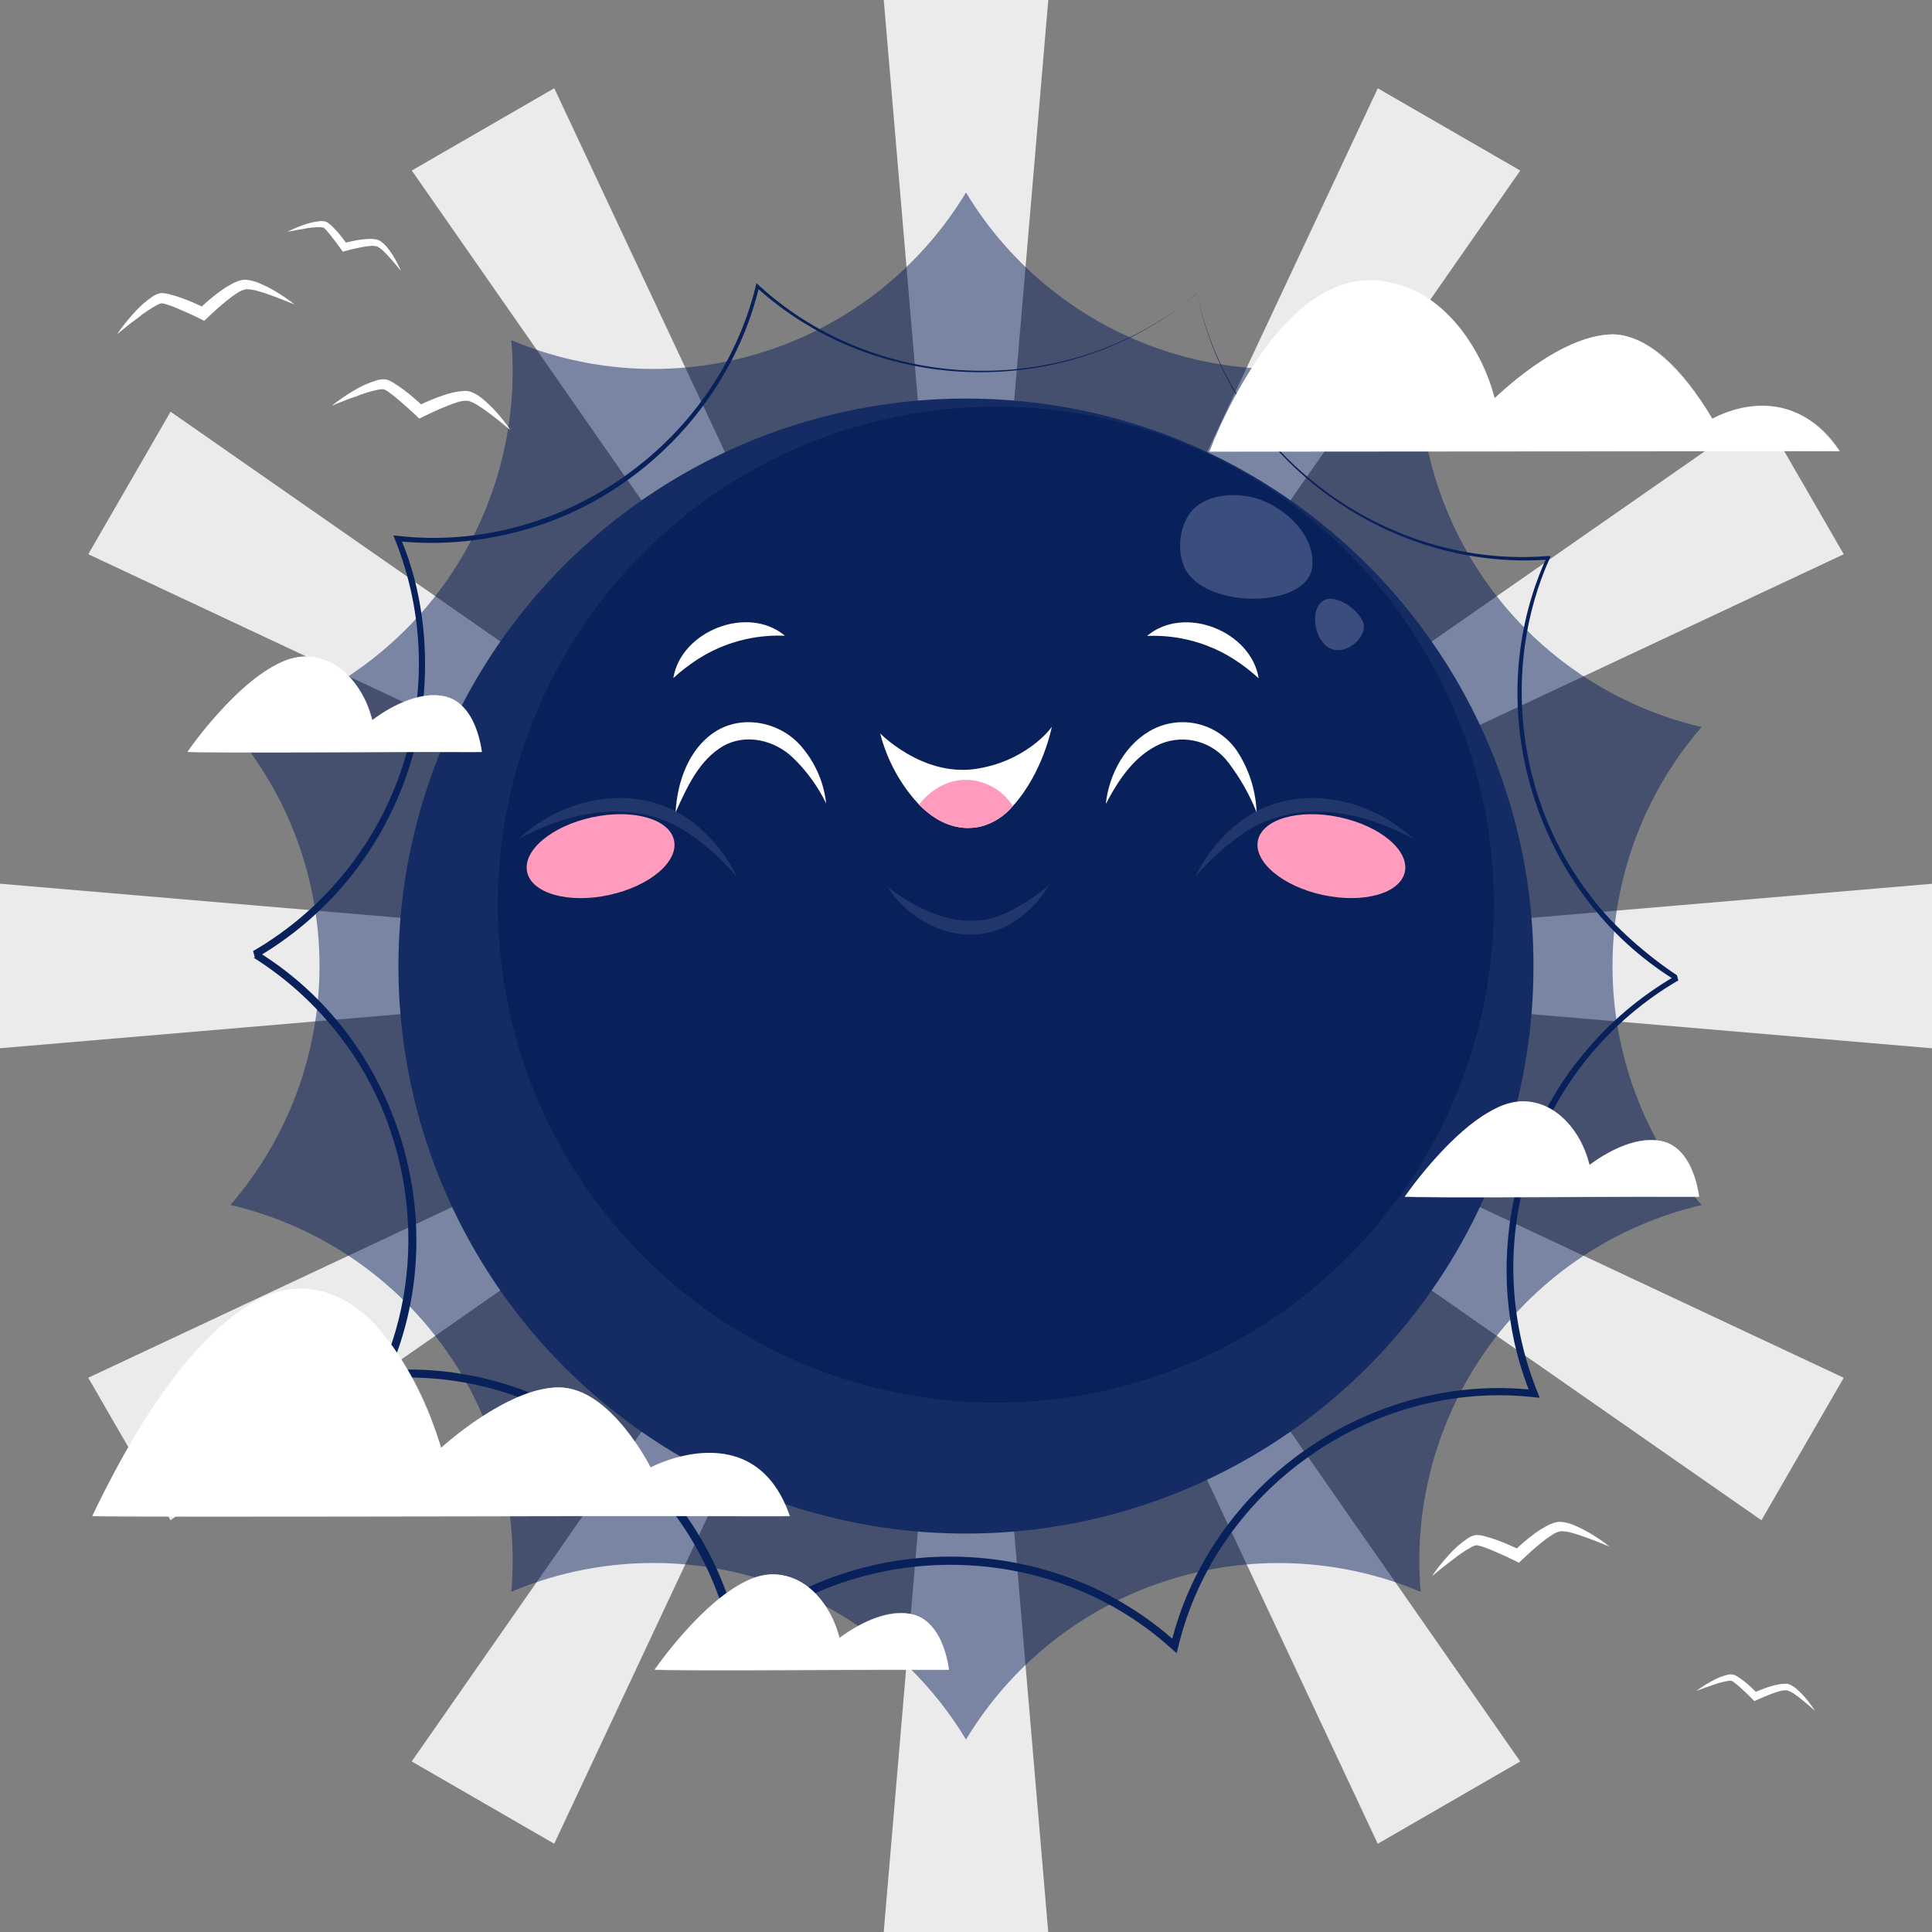 <svg width="350" height="350" viewBox="0 0 350 350" fill="none" xmlns="http://www.w3.org/2000/svg">
<rect x="0" y="0" width="350" height="350" fill="#808080" stroke="none"/>
<path d="M189.906 0L175 175L160.102 0H189.906Z" fill="#EBEBEB"/>
<path d="M100.409 15.986L175 175L74.599 30.891L100.409 15.986Z" fill="#EBEBEB"/>
<path d="M30.899 74.584L175 175L15.993 100.401L30.899 74.584Z" fill="#EBEBEB"/>
<path d="M0 160.094L175 175L0 189.898V160.094Z" fill="#EBEBEB"/>
<path d="M15.985 249.591L175 175L30.891 275.401L15.985 249.591Z" fill="#EBEBEB"/>
<path d="M74.584 319.101L175 175L100.401 334.007L74.584 319.101Z" fill="#EBEBEB"/>
<path d="M160.094 350L175 175L189.898 350H160.094Z" fill="#EBEBEB"/>
<path d="M249.591 334.014L175 175L275.401 319.109L249.591 334.014Z" fill="#EBEBEB"/>
<path d="M319.101 275.409L175 175L334.007 249.599L319.101 275.409Z" fill="#EBEBEB"/>
<path d="M350 189.906L175 175L350 160.102V189.906Z" fill="#EBEBEB"/>
<path d="M334.014 100.409L175 175L319.109 74.599L334.014 100.409Z" fill="#EBEBEB"/>
<path d="M275.409 30.899L175 175L249.599 15.993L275.409 30.899Z" fill="#EBEBEB"/>
<path opacity="0.5" d="M175 34.87C183.216 48.49 196.064 58.694 211.191 63.611C226.318 68.528 242.71 67.83 257.364 61.644C256.009 77.49 260.408 93.294 269.754 106.161C279.101 119.028 292.77 128.098 308.259 131.709C297.848 143.732 292.118 159.104 292.118 175.008C292.118 190.912 297.848 206.283 308.259 218.307C292.77 221.917 279.101 230.987 269.754 243.854C260.408 256.722 256.009 272.525 257.364 288.371C242.712 282.184 226.321 281.484 211.195 286.398C196.068 291.312 183.218 301.512 175 315.13C166.784 301.51 153.936 291.306 138.809 286.389C123.682 281.472 107.29 282.17 92.636 288.356C93.991 272.51 89.592 256.706 80.246 243.839C70.899 230.972 57.23 221.902 41.741 218.291C52.152 206.268 57.882 190.896 57.882 174.992C57.882 159.088 52.152 143.717 41.741 131.693C57.23 128.083 70.899 119.013 80.246 106.146C89.592 93.278 93.991 77.475 92.636 61.629C107.288 67.816 123.679 68.516 138.805 63.602C153.932 58.688 166.782 48.488 175 34.87Z" fill="#09215B"/>
<path d="M216.841 53.162C222.926 82.256 250.817 103.131 280.436 100.725H280.93L280.729 101.18C271.869 120.975 274.823 145.296 288.186 162.369C292.235 167.882 298.982 173.527 303.786 176.666L304.041 177.606C291.535 184.903 282.074 196.459 277.391 210.159C272.709 223.86 273.116 238.788 278.539 252.213L278.948 253.223L277.861 253.115C248.558 249.869 220.327 269.718 213.448 298.35L213.163 299.491L212.276 298.72C190.523 278.902 156.03 278.347 133.621 297.455L133.675 297.409L132.356 296.862C126.403 268.461 99.267 247.463 69.564 249.715L68.384 249.8L68.862 248.712C77.768 229.056 74.869 204.843 61.613 187.793C57.252 182.098 51.906 177.23 45.828 173.419L46.183 173.519L45.851 172.293C58.375 165.031 67.866 153.503 72.589 139.818C77.311 126.132 76.949 111.204 71.568 97.764L71.252 96.993L72.093 97.077C101.496 100.424 129.881 80.514 136.922 51.797L137.045 51.311L137.415 51.65C159.307 71.754 194.139 72.401 216.841 53.193V53.162ZM216.841 53.162C194.178 72.625 159.169 72.101 137.045 52.059L137.245 52.136L137.538 51.905C132.464 73.303 114.998 90.947 93.707 96.345C86.636 98.201 79.29 98.776 72.016 98.041L72.579 97.54C77.977 110.063 78.524 126.65 73.735 140.199C68.972 154.197 59.317 166.007 46.545 173.458L46.676 173.35L46.214 172.224L46.144 172.062L46.561 172.324C72.255 188.071 82.611 221.838 70.196 249.283L70.257 248.998L69.486 248.28C99.56 245.913 127.815 267.165 133.906 296.692L133.945 296.862L132.634 296.314C155.567 276.712 190.97 277.313 213.248 297.656L212.77 297.471L212.076 298.018C219.147 268.715 248.08 248.465 278.015 251.82L277.29 252.475L277.336 252.722C268.931 232.341 272.787 207.704 286.937 190.816C291.57 185.213 297.16 180.477 303.447 176.828L303.802 177.691L303.856 177.815L303.539 177.614C278.007 161.875 267.72 128.262 280.197 100.956V101.072L280.521 101.373C250.694 103.563 222.764 82.465 216.841 53.162Z" fill="#09215B"/>
<path d="M277.799 175C277.836 196.718 270.96 217.884 258.166 235.433C247.827 249.665 234.009 261.006 218.035 268.37C202.06 275.735 184.463 278.878 166.926 277.498C149.39 276.118 132.501 270.261 117.874 260.488C103.248 250.715 91.375 237.353 83.389 221.679C75.403 206.005 71.573 188.545 72.264 170.968C72.956 153.391 78.145 136.285 87.337 121.287C96.529 106.289 109.416 93.9 124.764 85.306C140.112 76.712 157.409 72.199 175 72.201C177.822 72.201 180.614 72.314 183.374 72.54C199.299 73.807 214.705 78.79 228.354 87.091C238.885 93.503 248.184 101.745 255.814 111.428C258.113 114.353 260.255 117.398 262.23 120.551C272.436 136.875 277.833 155.747 277.799 175Z" fill="#09215B"/>
<g opacity="0.05">
<path d="M262.23 120.574C260.258 117.418 258.113 114.372 255.807 111.451C248.183 101.758 238.885 93.508 228.354 87.091C214.708 78.78 199.302 73.785 183.374 72.509C180.614 72.293 177.815 72.178 175 72.178C157.413 72.18 140.12 76.693 124.776 85.288C109.432 93.882 96.549 106.269 87.36 121.265C78.17 136.26 72.982 153.362 72.291 170.936C71.599 188.51 75.428 205.967 83.411 221.638C91.394 237.309 103.264 250.67 117.885 260.443C132.507 270.216 149.392 276.074 166.924 277.458C184.457 278.841 202.051 275.703 218.025 268.344C233.998 260.985 247.817 249.651 258.159 235.426C270.198 218.855 277.016 199.067 277.74 178.597C278.464 158.127 273.061 137.907 262.222 120.527L262.23 120.574ZM253.401 216.919C244.327 229.407 232.202 239.359 218.183 245.822C204.165 252.285 188.723 255.043 173.334 253.832C157.945 252.622 143.124 247.483 130.288 238.908C117.453 230.332 107.032 218.607 100.023 204.853C93.014 191.1 89.651 175.778 90.256 160.353C90.861 144.929 95.413 129.917 103.478 116.754C111.542 103.592 122.849 92.719 136.316 85.174C149.784 77.63 164.961 73.668 180.398 73.666C182.873 73.666 185.333 73.766 187.755 73.959C201.73 75.081 215.247 79.465 227.221 86.76C236.473 92.381 244.643 99.615 251.342 108.12C263.481 123.559 270.251 142.537 270.624 162.173C270.997 181.809 264.953 201.03 253.408 216.919H253.401Z" fill="white"/>
</g>
<path d="M227.892 152.229C228.732 148.373 235.364 146.476 242.713 148.057C250.062 149.638 255.336 154.079 254.496 157.966C253.655 161.852 247.023 163.718 239.675 162.138C232.326 160.557 227.059 156.115 227.892 152.229Z" fill="#FF9CBD"/>
<path d="M110.319 162.141C117.667 160.557 122.944 156.12 122.105 152.231C121.267 148.343 114.63 146.476 107.282 148.06C99.934 149.645 94.658 154.082 95.496 157.97C96.335 161.858 102.971 163.726 110.319 162.141Z" fill="#FF9CBD"/>
<path d="M142.15 115.168C136.641 114.937 131.194 116.392 126.534 119.34C124.918 120.374 123.393 121.546 121.977 122.841C123.373 114.297 135.449 109.554 142.15 115.13V115.168Z" fill="white"/>
<path d="M207.85 115.168C214.551 109.554 226.627 114.297 228.023 122.879C226.607 121.584 225.082 120.413 223.465 119.378C218.806 116.431 213.359 114.975 207.85 115.207V115.168Z" fill="white"/>
<path d="M190.546 131.647C190.453 132.172 188.85 140.068 183.498 146.013C181.99 147.836 179.948 149.138 177.66 149.738C173.265 150.725 169.479 148.797 166.487 145.759C163.099 142.118 160.681 137.685 159.454 132.866C159.454 132.866 166.973 140.577 176.465 139.335C185.588 138.102 190.276 132.179 190.546 131.647Z" fill="white"/>
<path d="M183.482 146.013C181.975 147.836 179.933 149.138 177.645 149.738C173.249 150.725 169.463 148.797 166.471 145.759C168.846 142.775 172.301 140.824 176.28 141.363C177.744 141.575 179.146 142.1 180.389 142.902C181.632 143.705 182.687 144.766 183.482 146.013Z" fill="#FF9CBD"/>
<path d="M122.394 147.155C122.663 141.811 124.668 135.788 129.457 132.619C134.624 129.241 141.757 130.876 145.473 135.595C147.816 138.438 149.274 141.904 149.668 145.566C148.177 142.479 146.151 139.68 143.684 137.3C140.345 134.061 135.125 132.827 130.999 135.156C126.65 137.731 124.491 142.512 122.394 147.155Z" fill="white"/>
<path d="M200.332 145.566C200.925 140.214 203.933 134.539 209.045 132.025C211.754 130.713 214.86 130.474 217.737 131.357C220.615 132.239 223.053 134.178 224.56 136.783C226.449 139.923 227.511 143.492 227.645 147.155C226.374 143.963 224.675 140.959 222.594 138.225C221.227 136.357 219.275 134.999 217.048 134.366C214.822 133.734 212.448 133.862 210.302 134.732C205.675 136.737 202.761 141.032 200.37 145.566H200.332Z" fill="white"/>
<path opacity="0.1" d="M94.031 151.928C102.699 143.769 116.965 141.51 126.419 149.715C129.394 152.227 131.806 155.338 133.498 158.845C131.06 156 128.287 153.46 125.239 151.28C115.654 144.494 103.856 146.653 94.047 151.928H94.031Z" fill="white"/>
<path opacity="0.1" d="M255.969 151.928C246.16 146.661 234.377 144.494 224.776 151.28C221.729 153.46 218.955 156 216.518 158.845C218.205 155.339 220.612 152.228 223.581 149.715C233.02 141.51 247.286 143.769 255.969 151.928Z" fill="white"/>
<path opacity="0.1" d="M160.703 160.618C167.142 165.585 175.355 169.101 183.066 165.014C185.547 163.739 187.875 162.187 190.006 160.387C188.54 162.925 186.515 165.096 184.084 166.734C176.141 172.255 165.577 168.276 160.749 160.626L160.703 160.618Z" fill="white"/>
<g opacity="0.2">
<path d="M215.137 103.786C219.802 110.403 236.868 109.955 237.708 102.753C238.402 96.831 232.611 92.088 228.416 90.554C224.221 89.019 218.037 89.328 215.407 93.206C213.178 96.484 213.418 101.365 215.137 103.786Z" fill="white"/>
<path d="M239.829 108.768C237.176 110.225 238.055 115.962 240.854 117.412C243.654 118.862 247.255 115.77 247.077 113.379C246.9 110.989 242.227 107.449 239.829 108.768Z" fill="white"/>
</g>
<path d="M333.22 81.74H219.24C219.24 81.74 230.521 50.848 247.933 50.848C265.346 50.848 270.774 72.147 270.774 72.147C270.774 72.147 282.511 60.58 292.15 60.58C301.789 60.58 310.171 75.879 310.171 75.879C310.171 75.879 323.828 67.674 333.22 81.74Z" fill="white"/>
<path d="M333.22 81.74C333.158 81.74 219.186 81.817 219.093 81.825C221.454 75.71 224.512 69.888 228.208 64.474C233.559 56.632 242.026 48.658 252.282 51.272C261.991 53.416 268.476 63.325 270.79 72.139C276.619 66.865 283.945 61.035 292.088 60.572C300.131 60.773 306.447 69.594 310.24 75.887C318.792 71.26 328.038 73.504 333.305 81.74H333.22ZM333.22 81.74C327.946 73.519 318.707 71.26 310.179 75.918C306.416 69.671 300.062 60.842 292.065 60.657C283.953 61.127 276.642 66.965 270.843 72.224C268.052 63.518 262.153 53.539 252.259 51.403C245.651 49.761 239.335 52.529 234.631 57.141C232.295 59.39 230.199 61.876 228.377 64.559C224.716 69.922 221.686 75.69 219.348 81.747C218.808 81.439 333.359 81.825 333.251 81.747L333.22 81.74Z" fill="white"/>
<path d="M87.3 136.228H34.038C34.038 136.228 45.936 118.985 55.313 118.985C64.69 118.985 67.459 130.483 67.459 130.483C67.459 130.483 74.075 125.085 80.213 126.072C86.351 127.059 87.3 136.228 87.3 136.228Z" fill="white"/>
<path d="M87.299 136.228C87.23 136.104 33.536 136.552 33.968 136.181C36.194 133.037 38.656 130.068 41.333 127.298C44.031 124.56 46.946 121.946 50.416 120.219C58.621 115.978 65.677 122.856 67.435 130.452C76.288 123.974 85.472 123.304 87.299 136.228ZM87.299 136.228C85.426 123.334 76.295 124.028 67.489 130.514C65.546 124.19 60.78 117.643 53.162 119.348C48.535 120.643 44.81 124.082 41.464 127.429C38.795 130.193 36.334 133.149 34.099 136.274C33.552 135.935 87.415 136.336 87.307 136.228H87.299Z" fill="white"/>
<path d="M307.819 216.818H254.557C254.557 216.818 266.456 199.576 275.833 199.576C285.21 199.576 287.978 211.073 287.978 211.073C287.978 211.073 294.602 205.675 300.733 206.663C306.863 207.65 307.819 216.818 307.819 216.818Z" fill="white"/>
<path d="M307.819 216.818C307.75 216.695 254.056 217.142 254.488 216.772C256.716 213.627 259.177 210.655 261.852 207.881C264.551 205.151 267.474 202.529 270.936 200.81C279.141 196.568 286.197 203.447 287.955 211.043C296.815 204.557 305.992 203.894 307.819 216.818ZM307.819 216.818C305.945 203.925 296.831 204.619 288.009 211.104C286.066 204.773 281.3 198.234 273.681 199.938C269.055 201.234 265.33 204.673 261.991 208.012C259.318 210.777 256.854 213.736 254.619 216.865C254.072 216.525 307.935 216.926 307.827 216.818H307.819Z" fill="white"/>
<path d="M171.916 302.506H118.708C118.708 302.506 130.583 285.271 139.96 285.271C149.337 285.271 152.113 296.769 152.113 296.769C152.113 296.769 158.729 291.371 164.86 292.358C170.99 293.345 171.916 302.506 171.916 302.506Z" fill="white"/>
<path d="M171.916 302.506C171.846 302.383 118.16 302.83 118.584 302.46C120.812 299.318 123.274 296.348 125.949 293.576C128.648 290.839 131.57 288.217 135.032 286.498C143.237 282.256 150.301 289.135 152.051 296.73C160.912 290.253 170.088 289.582 171.916 302.506ZM171.916 302.506C170.049 289.613 160.927 290.307 152.105 296.792C150.162 290.461 145.396 283.922 137.778 285.626C133.151 286.922 129.426 290.361 126.087 293.708C123.417 296.47 120.956 299.426 118.723 302.552C118.168 302.213 172.031 302.614 171.931 302.506H171.916Z" fill="white"/>
<path d="M143.075 274.653H16.78C16.78 274.653 34.076 236.043 52.576 233.606C71.075 231.169 79.927 262.299 79.927 262.299C79.927 262.299 91.857 251.342 101.249 251.342C110.642 251.342 117.867 265.824 117.867 265.824C117.867 265.824 136.636 255.884 143.075 274.653Z" fill="white"/>
<path d="M143.075 274.653C142.998 274.537 16.425 274.954 16.71 274.653C23.149 261.297 33.151 243.26 46.268 235.742C54.272 231.115 62.724 233.937 68.499 240.592C73.836 246.676 77.753 254.796 79.897 262.315C82.85 259.68 86.053 257.337 89.459 255.321C92.859 253.362 96.576 251.612 100.54 251.373C108.482 250.964 114.42 259.631 117.89 265.824C128.401 260.78 139.204 262.662 143.106 274.692L143.075 274.653ZM143.075 274.653C139.166 262.646 128.362 260.773 117.883 265.824C114.466 259.655 108.475 251.002 100.578 251.419C96.623 251.658 92.921 253.408 89.536 255.375C86.137 257.389 82.943 259.729 79.997 262.361L79.935 262.415V262.338C78.723 258.401 77.175 254.575 75.308 250.902C69.857 239.86 59.446 228.632 46.407 235.865C33.413 243.322 23.334 261.436 16.919 274.692C16.417 274.368 143.222 274.769 143.137 274.692L143.075 274.653Z" fill="white"/>
<path d="M52.036 42.003C52.969 41.529 53.932 41.117 54.92 40.77C55.93 40.395 56.985 40.153 58.058 40.052C58.389 40.028 58.721 40.064 59.038 40.16C59.144 40.195 59.245 40.244 59.338 40.307C59.415 40.353 59.462 40.399 59.531 40.446C59.649 40.532 59.763 40.624 59.87 40.723C60.272 41.087 60.653 41.474 61.012 41.88C61.721 42.651 62.346 43.499 62.978 44.355L62.207 44.078C63.26 43.782 64.332 43.556 65.415 43.399C65.97 43.329 66.529 43.291 67.088 43.283C67.387 43.285 67.686 43.306 67.983 43.345C68.322 43.391 68.648 43.51 68.939 43.692C69.424 44.029 69.853 44.441 70.211 44.91C70.547 45.331 70.861 45.769 71.152 46.221C71.722 47.137 72.22 48.096 72.64 49.09C71.954 48.265 71.291 47.432 70.581 46.653C70.241 46.26 69.881 45.884 69.502 45.527C69.168 45.194 68.789 44.908 68.376 44.679C67.971 44.545 67.542 44.502 67.119 44.556C66.614 44.593 66.112 44.66 65.615 44.756C64.613 44.941 63.579 45.188 62.592 45.458L62.099 45.597L61.814 45.188C61.235 44.355 60.611 43.538 59.986 42.751C59.683 42.349 59.359 41.962 59.014 41.595C58.938 41.512 58.855 41.434 58.768 41.363L58.652 41.263C58.645 41.26 58.637 41.258 58.629 41.258C58.621 41.258 58.613 41.26 58.606 41.263C58.431 41.194 58.246 41.157 58.058 41.155C57.062 41.151 56.067 41.246 55.089 41.441C54.079 41.595 53.061 41.818 52.036 42.003Z" fill="white"/>
<path d="M60.102 73.496C61.327 72.527 62.615 71.641 63.958 70.844C65.329 69.987 66.81 69.32 68.361 68.862C68.837 68.727 69.334 68.682 69.826 68.731C69.991 68.756 70.154 68.798 70.312 68.854L70.635 69.001C70.851 69.101 71.021 69.209 71.214 69.309C71.908 69.728 72.58 70.184 73.226 70.674C74.499 71.638 75.671 72.671 76.843 73.758L75.617 73.581C77.082 72.839 78.597 72.2 80.151 71.669C80.945 71.393 81.757 71.172 82.58 71.006C83.017 70.912 83.46 70.855 83.907 70.836C84.163 70.816 84.421 70.816 84.678 70.836C84.939 70.883 85.196 70.947 85.449 71.029C86.255 71.384 87.002 71.863 87.662 72.448C88.302 72.987 88.88 73.558 89.451 74.136C90.556 75.316 91.57 76.58 92.481 77.915C91.225 76.897 90.006 75.871 88.734 74.938C88.12 74.458 87.482 74.01 86.821 73.597C86.231 73.189 85.588 72.865 84.909 72.633C84.276 72.558 83.634 72.621 83.028 72.818C82.297 73.029 81.581 73.287 80.884 73.589C79.457 74.152 78.015 74.815 76.642 75.501L75.956 75.841L75.416 75.324C74.329 74.275 73.172 73.257 72.023 72.286C71.464 71.803 70.88 71.35 70.273 70.928C70.126 70.836 69.98 70.728 69.841 70.659L69.648 70.551C69.648 70.551 69.648 70.551 69.571 70.551C69.291 70.499 69.004 70.499 68.723 70.551C67.26 70.839 65.829 71.27 64.451 71.838C62.97 72.317 61.544 72.918 60.102 73.496Z" fill="white"/>
<path d="M307.31 306.323C308.152 305.7 309.036 305.135 309.955 304.634C310.889 304.089 311.893 303.674 312.94 303.401C313.26 303.325 313.592 303.309 313.919 303.354C314.027 303.37 314.133 303.399 314.235 303.439L314.451 303.547C314.59 303.617 314.705 303.694 314.829 303.763C315.285 304.059 315.725 304.378 316.147 304.719C316.973 305.39 317.69 306.1 318.461 306.84L317.643 306.701C318.642 306.229 319.672 305.83 320.728 305.506C321.264 305.341 321.81 305.21 322.363 305.113C322.659 305.066 322.958 305.041 323.257 305.035C323.421 305.021 323.587 305.021 323.751 305.035C323.913 305.035 324.09 305.136 324.26 305.182C324.792 305.436 325.281 305.772 325.709 306.177C326.114 306.543 326.497 306.932 326.858 307.341C327.57 308.152 328.22 309.016 328.802 309.924C327.992 309.223 327.198 308.513 326.373 307.858C325.972 307.526 325.555 307.214 325.123 306.925C324.738 306.642 324.315 306.413 323.866 306.246C323.444 306.18 323.013 306.206 322.602 306.323C322.113 306.445 321.632 306.594 321.16 306.771C320.196 307.118 319.224 307.542 318.291 307.958L317.821 308.174L317.474 307.812C316.772 307.094 316.016 306.385 315.276 305.714C314.913 305.38 314.532 305.066 314.135 304.773L313.857 304.58L313.726 304.503C313.726 304.503 313.726 304.503 313.672 304.503C313.489 304.47 313.3 304.47 313.117 304.503C312.133 304.665 311.166 304.923 310.233 305.275C309.261 305.591 308.297 305.969 307.31 306.323Z" fill="white"/>
<path d="M259.416 285.534C260.299 284.238 261.274 283.006 262.33 281.848C263.386 280.623 264.603 279.547 265.947 278.647C266.362 278.376 266.825 278.188 267.312 278.092C267.476 278.075 267.641 278.075 267.805 278.092L268.16 278.138C268.391 278.138 268.584 278.223 268.8 278.262C269.584 278.454 270.357 278.691 271.114 278.971C272.617 279.511 274.036 280.151 275.478 280.822L274.252 281.015C275.425 279.872 276.674 278.81 277.992 277.838C278.671 277.339 279.382 276.886 280.12 276.481C280.513 276.267 280.92 276.081 281.339 275.925C281.57 275.846 281.807 275.784 282.048 275.74C282.304 275.707 282.561 275.691 282.819 275.694C283.694 275.79 284.548 276.024 285.349 276.388C286.105 276.712 286.844 277.075 287.562 277.475C288.966 278.271 290.306 279.173 291.572 280.174C290.076 279.581 288.603 278.964 287.114 278.447C286.343 278.177 285.634 277.923 284.894 277.73C284.206 277.518 283.492 277.401 282.773 277.383C282.143 277.509 281.548 277.773 281.03 278.154C280.398 278.563 279.79 279.008 279.21 279.488C278.007 280.452 276.835 281.516 275.725 282.572L275.17 283.105L274.499 282.773C273.149 282.094 271.746 281.47 270.358 280.876C269.68 280.585 268.987 280.327 268.284 280.105C268.122 280.105 267.944 280.005 267.79 279.981L267.574 279.935C267.574 279.935 267.574 279.935 267.489 279.935C267.22 279.972 266.959 280.056 266.718 280.182C265.406 280.895 264.166 281.735 263.017 282.688C261.814 283.552 260.634 284.547 259.416 285.534Z" fill="white"/>
<path d="M21.198 60.557C22.082 59.261 23.056 58.03 24.113 56.871C25.164 55.645 26.376 54.566 27.715 53.663C28.131 53.399 28.59 53.211 29.072 53.108C29.238 53.087 29.407 53.087 29.573 53.108C29.712 53.108 29.804 53.108 29.928 53.154C30.143 53.182 30.357 53.224 30.568 53.277C31.352 53.467 32.124 53.701 32.881 53.979C34.423 54.519 35.804 55.159 37.246 55.83L36.02 56.03C37.192 54.885 38.442 53.821 39.76 52.846C40.44 52.35 41.151 51.896 41.888 51.488C42.288 51.264 42.706 51.074 43.137 50.918C43.368 50.834 43.605 50.77 43.846 50.725C44.102 50.691 44.36 50.676 44.618 50.679C45.494 50.778 46.35 51.012 47.155 51.373C47.908 51.698 48.644 52.061 49.36 52.46C50.768 53.256 52.111 54.161 53.378 55.167C51.882 54.573 50.409 53.956 48.921 53.431C48.193 53.157 47.452 52.92 46.7 52.722C46.02 52.514 45.313 52.402 44.602 52.391C43.972 52.516 43.377 52.779 42.859 53.162C42.225 53.571 41.618 54.019 41.04 54.503C39.837 55.46 38.665 56.524 37.554 57.588L36.999 58.12L36.328 57.781C34.979 57.11 33.567 56.477 32.187 55.891C31.51 55.597 30.818 55.339 30.113 55.12C29.951 55.074 29.773 55.02 29.619 54.989L29.403 54.943C29.403 54.943 29.403 54.943 29.319 54.943C29.048 54.98 28.787 55.066 28.547 55.197C27.234 55.905 25.994 56.742 24.846 57.696C23.597 58.56 22.417 59.57 21.198 60.557Z" fill="white"/>
</svg>
